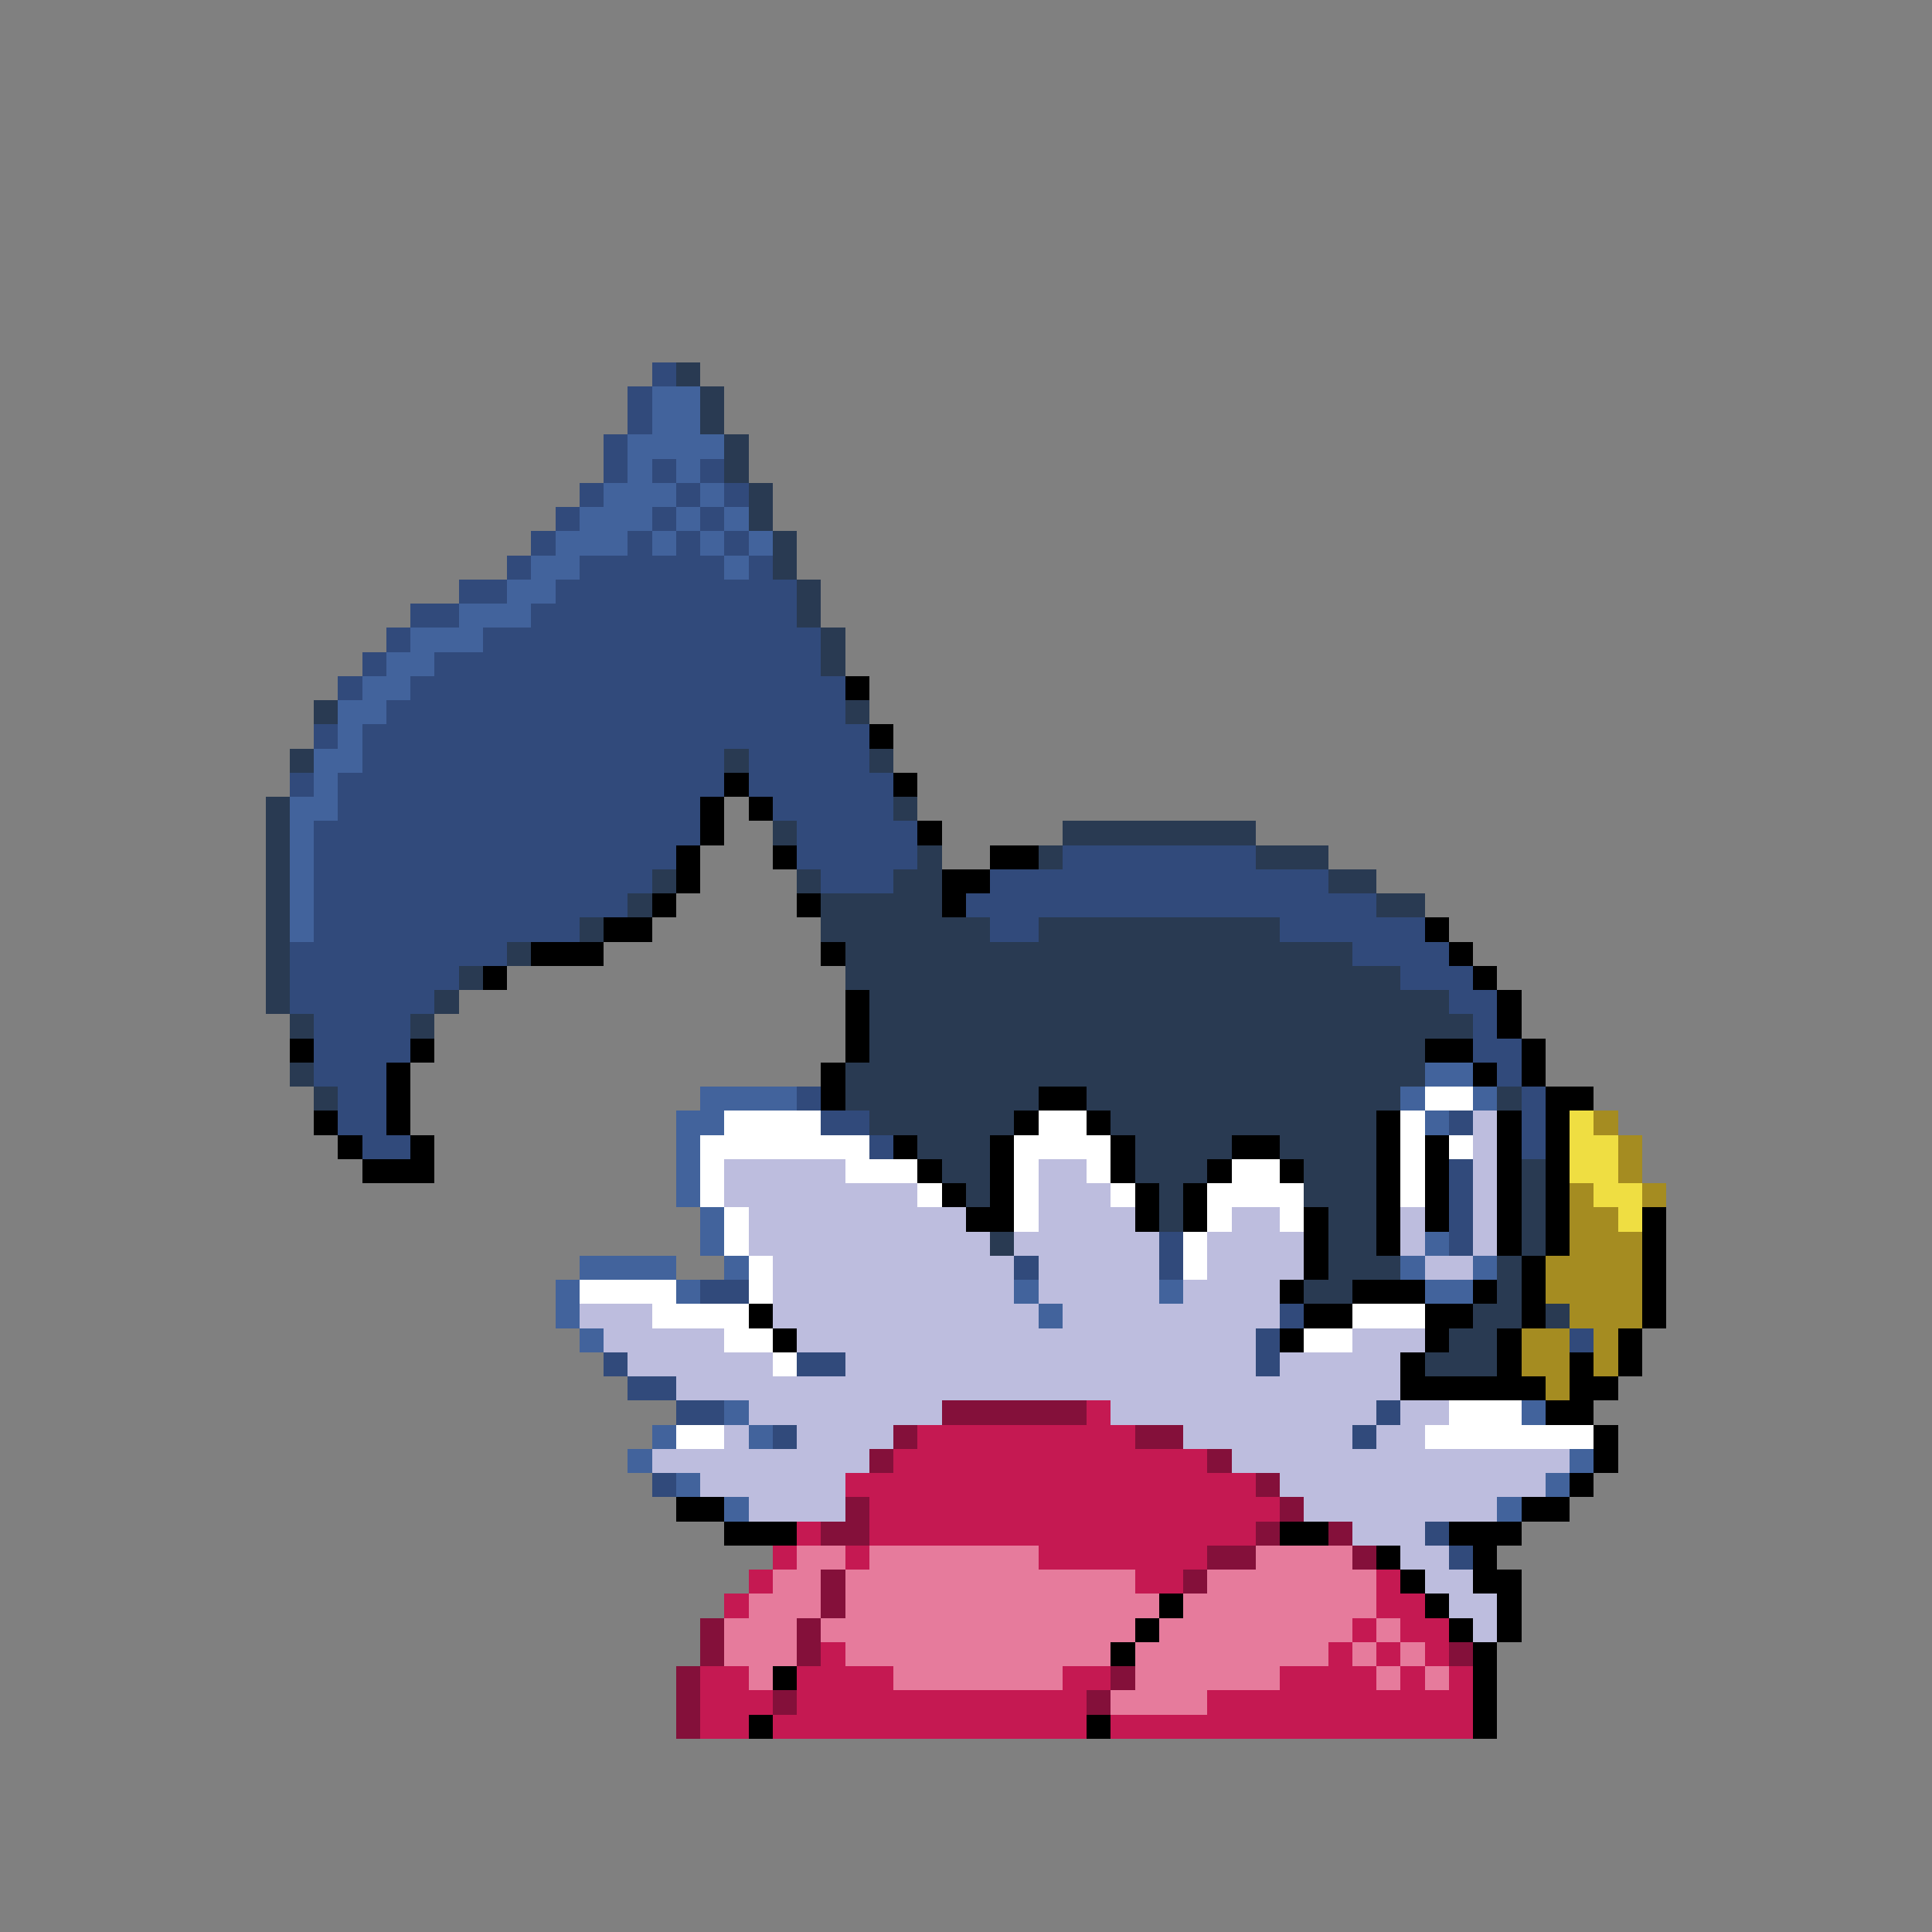 <svg xmlns="http://www.w3.org/2000/svg" viewBox="0 -0.5 80 80" shape-rendering="crispEdges">
<rect x="0" y="-0.5" width="80" height="80" fill="#808080" stroke="none"/>
<path stroke="#314a7b" d="M27 15h1M26 16h1M26 17h1M25 18h1M25 19h1M27 19h1M29 19h1M24 20h1M28 20h1M30 20h1M23 21h1M27 21h1M29 21h1M22 22h1M26 22h1M28 22h1M30 22h1M21 23h1M24 23h6M31 23h1M19 24h2M23 24h10M17 25h2M22 25h11M16 26h1M20 26h14M15 27h1M18 27h16M14 28h1M17 28h18M16 29h19M13 30h1M15 30h21M15 31h15M31 31h5M12 32h1M14 32h16M31 32h6M14 33h15M32 33h5M13 34h16M33 34h5M13 35h15M33 35h5M44 35h8M13 36h14M34 36h3M41 36h14M13 37h13M40 37h17M13 38h11M41 38h2M53 38h6M12 39h9M56 39h4M12 40h7M58 40h3M12 41h6M60 41h2M13 42h4M61 42h1M13 43h4M61 43h2M13 44h3M62 44h1M14 45h2M33 45h1M63 45h1M14 46h2M34 46h2M60 46h1M63 46h1M15 47h2M36 47h1M63 47h1M60 48h1M60 49h1M60 50h1M48 51h1M60 51h1M42 52h1M48 52h1M29 53h2M53 54h1M52 55h1M65 55h1M25 56h1M33 56h2M52 56h1M26 57h2M28 58h2M57 58h1M32 59h1M56 59h1M27 61h1M59 63h1M60 64h1" />
<path stroke="#293a52" d="M28 15h1M29 16h1M29 17h1M30 18h1M30 19h1M31 20h1M31 21h1M32 22h1M32 23h1M33 24h1M33 25h1M34 26h1M34 27h1M13 29h1M35 29h1M12 31h1M30 31h1M36 31h1M11 33h1M37 33h1M11 34h1M32 34h1M44 34h8M11 35h1M38 35h1M43 35h1M52 35h3M11 36h1M27 36h1M33 36h1M37 36h2M55 36h2M11 37h1M26 37h1M34 37h5M57 37h2M11 38h1M24 38h1M34 38h7M43 38h10M11 39h1M21 39h1M35 39h21M11 40h1M19 40h1M35 40h23M11 41h1M18 41h1M36 41h24M12 42h1M17 42h1M36 42h25M36 43h23M12 44h1M35 44h24M13 45h1M35 45h8M45 45h13M62 45h1M36 46h6M46 46h11M38 47h3M47 47h4M53 47h4M39 48h2M47 48h3M54 48h3M63 48h1M40 49h1M48 49h1M54 49h3M63 49h1M48 50h1M55 50h2M63 50h1M41 51h1M55 51h2M63 51h1M55 52h3M62 52h1M54 53h2M62 53h1M61 54h2M64 54h1M60 55h2M59 56h3" />
<path stroke="#42639c" d="M27 16h2M27 17h2M26 18h4M26 19h1M28 19h1M25 20h3M29 20h1M24 21h3M28 21h1M30 21h1M23 22h3M27 22h1M29 22h1M31 22h1M22 23h2M30 23h1M21 24h2M19 25h3M17 26h3M16 27h2M15 28h2M14 29h2M14 30h1M13 31h2M13 32h1M12 33h2M12 34h1M12 35h1M12 36h1M12 37h1M12 38h1M59 44h2M29 45h4M58 45h1M61 45h1M28 46h2M59 46h1M28 47h1M28 48h1M28 49h1M29 50h1M29 51h1M59 51h1M24 52h4M30 52h1M58 52h1M61 52h1M23 53h1M28 53h1M42 53h1M48 53h1M59 53h2M23 54h1M43 54h1M24 55h1M30 58h1M63 58h1M27 59h1M31 59h1M26 60h1M65 60h1M28 61h1M64 61h1M30 62h1M62 62h1" />
<path stroke="#000000" d="M35 28h1M36 30h1M30 32h1M37 32h1M29 33h1M31 33h1M29 34h1M38 34h1M28 35h1M32 35h1M41 35h2M28 36h1M39 36h2M27 37h1M33 37h1M39 37h1M25 38h2M59 38h1M22 39h3M34 39h1M60 39h1M20 40h1M61 40h1M35 41h1M62 41h1M35 42h1M62 42h1M12 43h1M17 43h1M35 43h1M59 43h2M63 43h1M16 44h1M34 44h1M61 44h1M63 44h1M16 45h1M34 45h1M43 45h2M64 45h2M13 46h1M16 46h1M42 46h1M45 46h1M57 46h1M62 46h1M64 46h1M14 47h1M17 47h1M37 47h1M41 47h1M46 47h1M51 47h2M57 47h1M59 47h1M62 47h1M64 47h1M15 48h3M38 48h1M41 48h1M46 48h1M50 48h1M53 48h1M57 48h1M59 48h1M62 48h1M64 48h1M39 49h1M41 49h1M47 49h1M49 49h1M57 49h1M59 49h1M62 49h1M64 49h1M40 50h2M47 50h1M49 50h1M54 50h1M57 50h1M59 50h1M62 50h1M64 50h1M68 50h1M54 51h1M57 51h1M62 51h1M64 51h1M68 51h1M54 52h1M63 52h1M68 52h1M53 53h1M56 53h3M61 53h1M63 53h1M68 53h1M31 54h1M54 54h2M59 54h2M63 54h1M68 54h1M32 55h1M53 55h1M59 55h1M62 55h1M67 55h1M58 56h1M62 56h1M65 56h1M67 56h1M58 57h6M65 57h2M64 58h2M66 59h1M66 60h1M65 61h1M28 62h2M63 62h2M30 63h3M53 63h2M60 63h3M57 64h1M61 64h1M58 65h1M61 65h2M48 66h1M59 66h1M62 66h1M47 67h1M60 67h1M62 67h1M46 68h1M61 68h1M32 69h1M61 69h1M61 70h1M31 71h1M45 71h1M61 71h1" />
<path stroke="#ffffff" d="M59 45h2M30 46h4M43 46h2M58 46h1M29 47h7M42 47h4M58 47h1M60 47h1M29 48h1M35 48h3M42 48h1M45 48h1M51 48h2M58 48h1M29 49h1M38 49h1M42 49h1M46 49h1M50 49h4M58 49h1M30 50h1M42 50h1M50 50h1M53 50h1M30 51h1M49 51h1M31 52h1M49 52h1M24 53h4M31 53h1M27 54h4M56 54h3M30 55h2M54 55h2M32 56h1M60 58h3M28 59h2M59 59h7" />
<path stroke="#bdbdde" d="M61 46h1M61 47h1M30 48h5M43 48h2M61 48h1M30 49h8M43 49h3M61 49h1M31 50h9M43 50h4M51 50h2M58 50h1M61 50h1M31 51h10M42 51h6M50 51h4M58 51h1M61 51h1M32 52h10M43 52h5M50 52h4M59 52h2M32 53h10M43 53h5M49 53h4M24 54h3M32 54h11M44 54h9M25 55h5M33 55h19M56 55h3M26 56h6M35 56h17M53 56h5M28 57h30M31 58h8M46 58h11M58 58h2M30 59h1M33 59h4M49 59h7M57 59h2M27 60h9M51 60h14M29 61h6M53 61h11M31 62h4M54 62h8M56 63h3M58 64h2M59 65h2M60 66h2M61 67h1" />
<path stroke="#efde42" d="M65 46h1M65 47h2M65 48h2M66 49h2M67 50h1" />
<path stroke="#a58c21" d="M66 46h1M67 47h1M67 48h1M65 49h1M68 49h1M65 50h2M65 51h3M64 52h4M64 53h4M65 54h3M63 55h2M66 55h1M63 56h2M66 56h1M64 57h1" />
<path stroke="#84103a" d="M39 58h6M37 59h1M47 59h2M36 60h1M50 60h1M52 61h1M35 62h1M53 62h1M34 63h2M52 63h1M55 63h1M50 64h2M56 64h1M34 65h1M49 65h1M34 66h1M29 67h1M33 67h1M29 68h1M33 68h1M60 68h1M28 69h1M46 69h1M28 70h1M32 70h1M45 70h1M28 71h1" />
<path stroke="#c51952" d="M45 58h1M38 59h9M37 60h13M35 61h17M36 62h17M33 63h1M36 63h16M32 64h1M35 64h1M43 64h7M31 65h1M47 65h2M57 65h1M30 66h1M57 66h2M56 67h1M58 67h2M34 68h1M55 68h1M57 68h1M59 68h1M29 69h2M33 69h4M44 69h2M53 69h4M58 69h1M60 69h1M29 70h3M33 70h12M50 70h11M29 71h2M32 71h13M46 71h15" />
<path stroke="#e67b9c" d="M33 64h2M36 64h7M52 64h4M32 65h2M35 65h12M50 65h7M31 66h3M35 66h13M49 66h8M30 67h3M34 67h13M48 67h8M57 67h1M30 68h3M35 68h11M47 68h8M56 68h1M58 68h1M31 69h1M37 69h7M47 69h6M57 69h1M59 69h1M46 70h4" />
</svg>